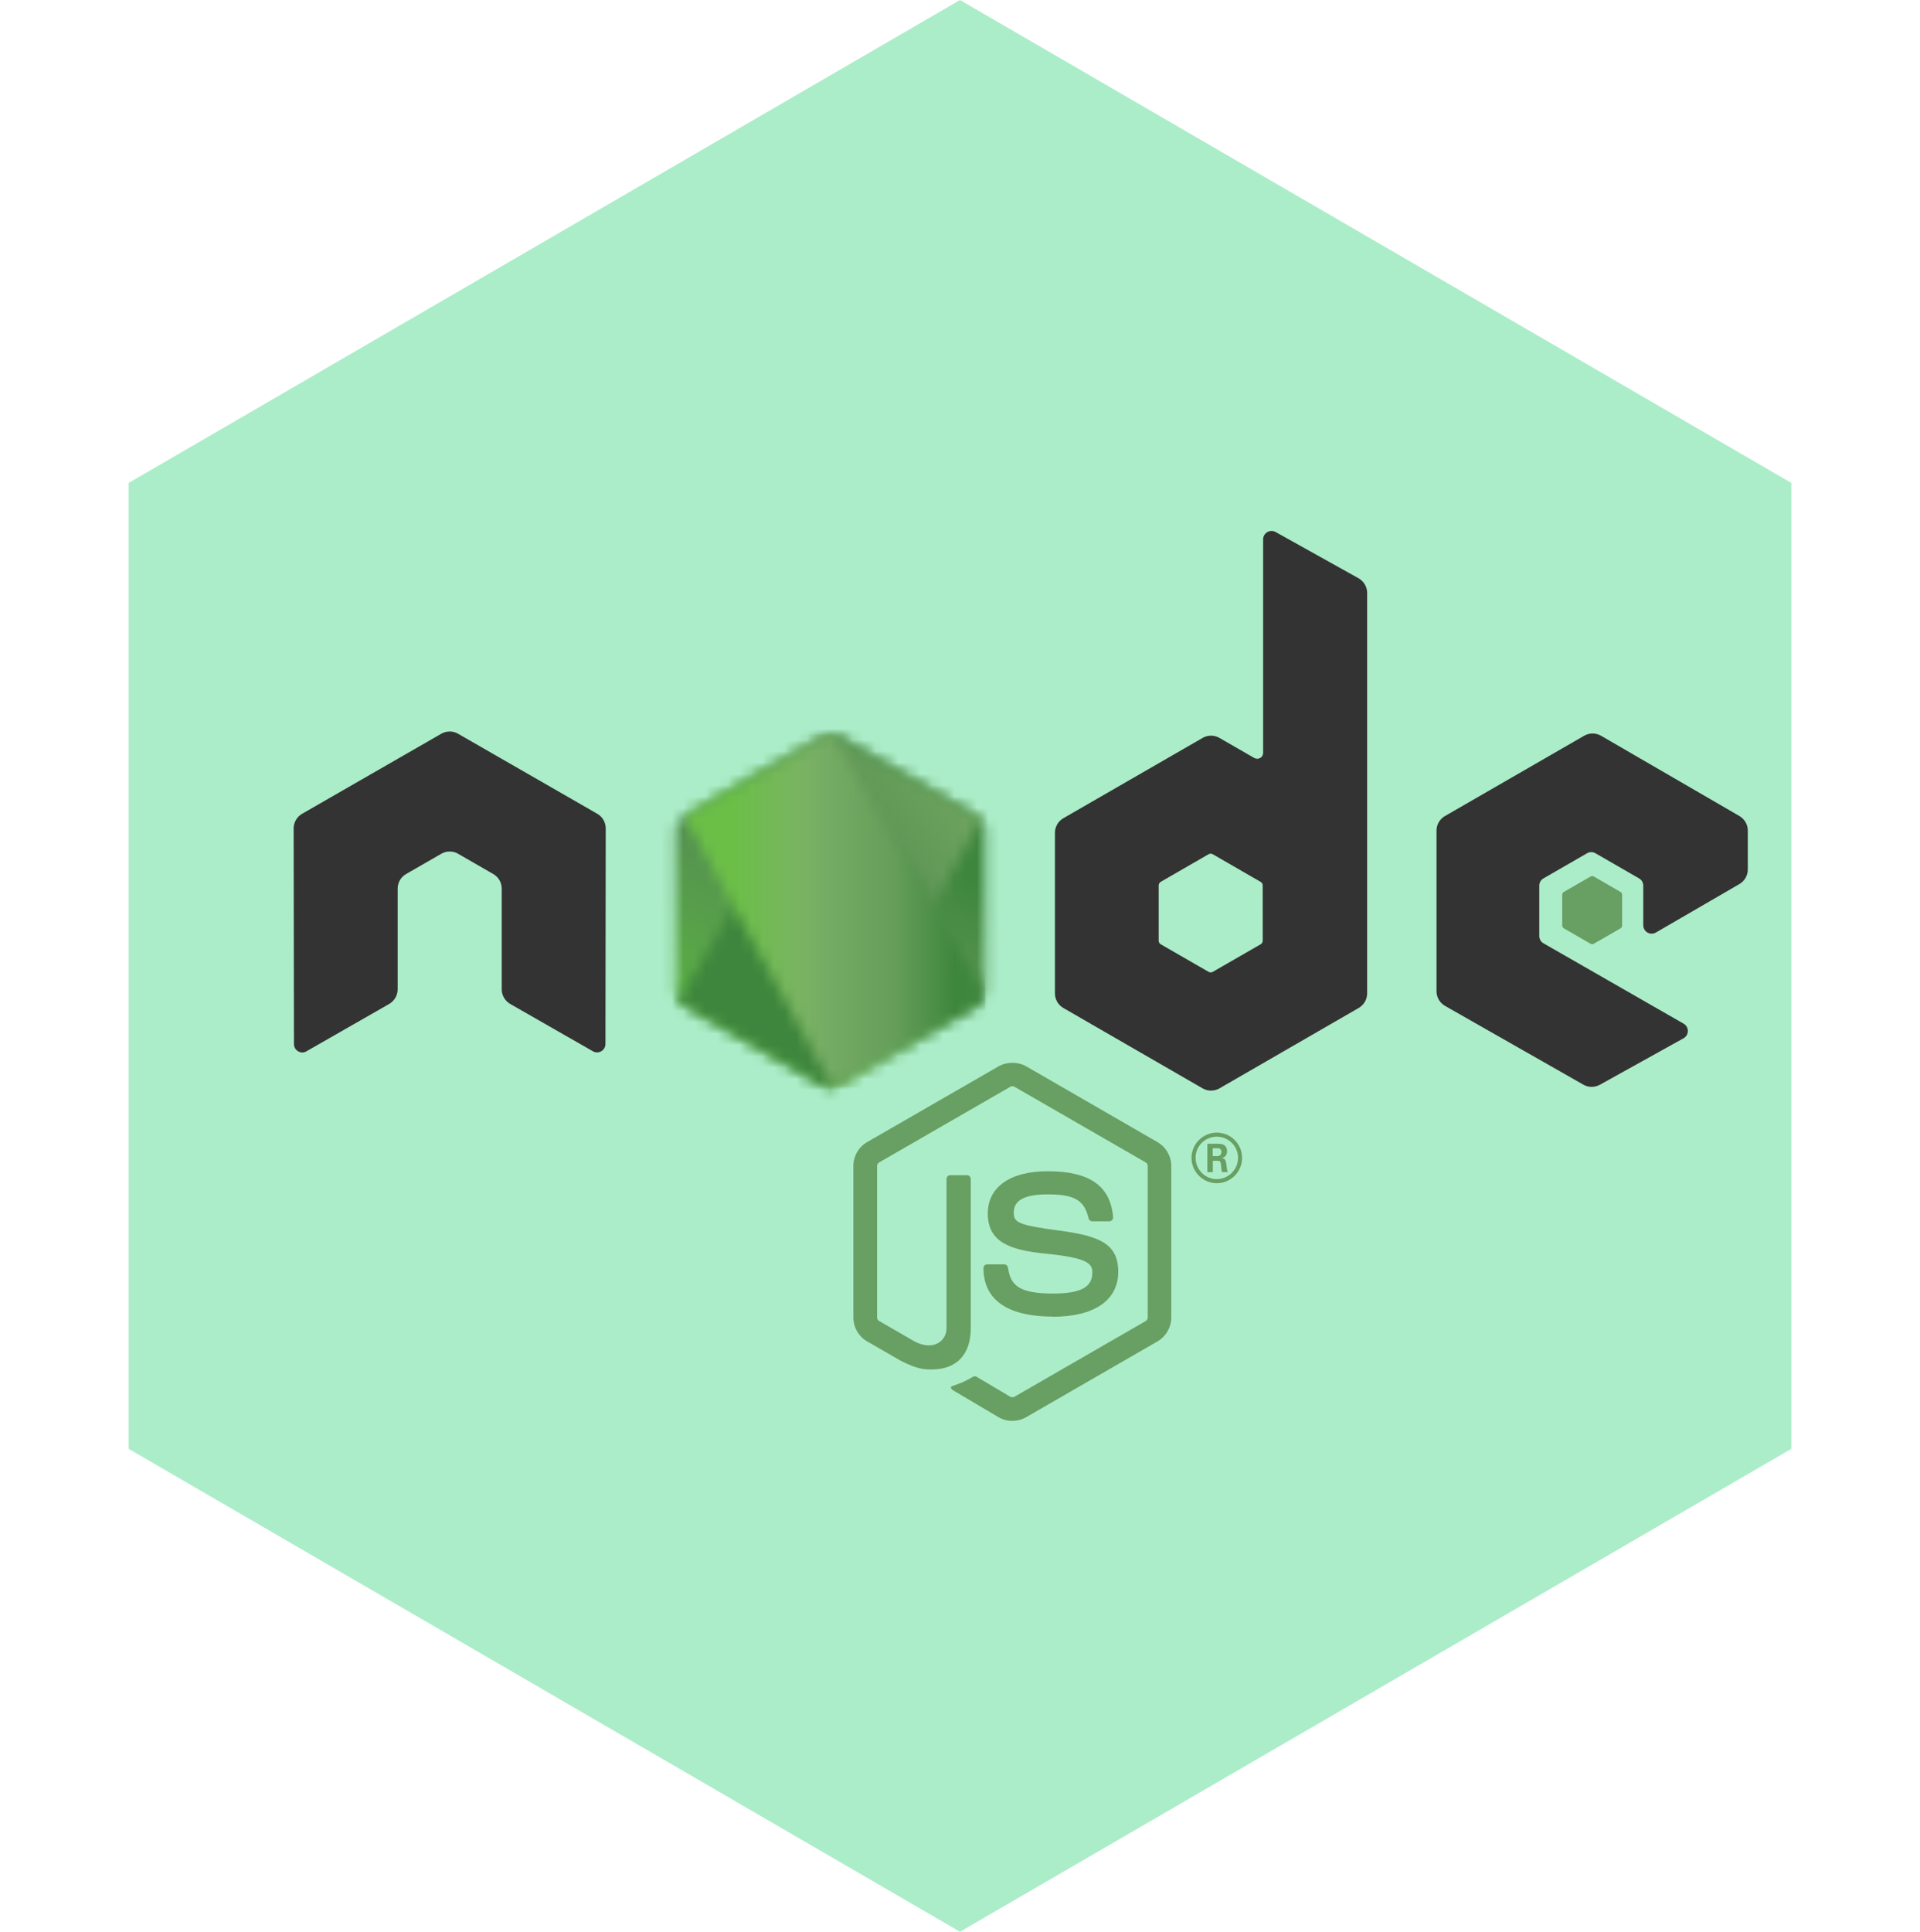 <svg width="170" height="171" viewBox="0 0 170 171" fill="none" xmlns="http://www.w3.org/2000/svg">
<path d="M85 0L158.612 42.75V128.25L85 171L11.388 128.25V42.75L85 0Z" fill="#ACEDC9"/>
<g clip-path="url(#clip0_3534_1891)">
<path d="M89.638 125.779C89.213 125.779 88.791 125.668 88.418 125.454L84.537 123.158C83.957 122.834 84.24 122.719 84.431 122.653C85.204 122.383 85.361 122.322 86.186 121.854C86.273 121.804 86.386 121.822 86.475 121.874L89.457 123.642C89.565 123.7 89.718 123.7 89.817 123.642L101.445 116.937C101.553 116.876 101.623 116.751 101.623 116.623V103.218C101.623 103.084 101.553 102.965 101.443 102.898L89.82 96.199C89.712 96.135 89.57 96.135 89.462 96.199L77.841 102.898C77.729 102.962 77.657 103.087 77.657 103.215V116.62C77.657 116.748 77.727 116.87 77.838 116.931L81.022 118.769C82.75 119.632 83.807 118.614 83.807 117.591V104.361C83.807 104.172 83.955 104.026 84.145 104.026H85.617C85.801 104.026 85.952 104.172 85.952 104.361V117.597C85.952 119.9 84.695 121.223 82.509 121.223C81.837 121.223 81.307 121.223 79.828 120.496L76.778 118.74C76.024 118.303 75.558 117.489 75.558 116.62V103.215C75.558 102.343 76.024 101.529 76.778 101.098L88.417 94.39C89.154 93.974 90.132 93.974 90.862 94.39L102.487 101.101C103.238 101.534 103.706 102.346 103.706 103.218V116.623C103.706 117.492 103.238 118.303 102.487 118.74L90.862 125.448C90.49 125.663 90.067 125.773 89.637 125.773" fill="#689F63"/>
<path d="M93.229 116.543C88.142 116.543 87.075 114.21 87.075 112.253C87.075 112.067 87.225 111.919 87.412 111.919H88.914C89.08 111.919 89.219 112.039 89.246 112.203C89.472 113.732 90.148 114.503 93.224 114.503C95.675 114.503 96.717 113.95 96.717 112.652C96.717 111.904 96.42 111.349 92.613 110.977C89.429 110.663 87.461 109.962 87.461 107.418C87.461 105.074 89.441 103.678 92.756 103.678C96.478 103.678 98.323 104.969 98.556 107.743C98.565 107.839 98.53 107.932 98.466 108.002C98.402 108.069 98.312 108.11 98.219 108.11H96.708C96.551 108.11 96.414 107.999 96.382 107.848C96.018 106.24 95.139 105.725 92.75 105.725C90.075 105.725 89.764 106.656 89.764 107.354C89.764 108.2 90.13 108.447 93.739 108.924C97.314 109.398 99.01 110.067 99.01 112.576C99.01 115.106 96.897 116.557 93.213 116.557M107.375 102.341H107.765C108.085 102.341 108.146 102.117 108.146 101.986C108.146 101.643 107.911 101.643 107.78 101.643H107.378L107.375 102.341ZM106.901 101.242H107.765C108.062 101.242 108.644 101.242 108.644 101.905C108.644 102.367 108.347 102.463 108.17 102.521C108.516 102.544 108.539 102.771 108.586 103.091C108.609 103.292 108.647 103.638 108.717 103.754H108.184C108.17 103.638 108.088 102.998 108.088 102.963C108.053 102.821 108.004 102.751 107.826 102.751H107.387V103.757H106.901V101.242ZM105.862 102.492C105.862 103.533 106.703 104.376 107.736 104.376C108.778 104.376 109.619 103.515 109.619 102.492C109.619 101.448 108.766 100.619 107.733 100.619C106.714 100.619 105.859 101.436 105.859 102.489M109.98 102.498C109.98 103.731 108.97 104.737 107.739 104.737C106.517 104.737 105.498 103.742 105.498 102.498C105.498 101.23 106.54 100.259 107.739 100.259C108.947 100.259 109.977 101.233 109.977 102.498" fill="#689F63"/>
<path fill-rule="evenodd" clip-rule="evenodd" d="M53.632 73.33C53.632 72.795 53.349 72.303 52.887 72.037L40.559 64.951C40.351 64.829 40.118 64.765 39.882 64.756H39.754C39.518 64.765 39.285 64.829 39.073 64.951L26.746 72.037C26.287 72.305 26 72.796 26 73.331L26.027 92.418C26.027 92.682 26.164 92.929 26.397 93.06C26.624 93.2 26.909 93.2 27.136 93.06L34.465 88.867C34.928 88.592 35.21 88.106 35.21 87.576V78.66C35.21 78.127 35.492 77.636 35.953 77.371L39.074 75.576C39.305 75.442 39.56 75.376 39.819 75.376C40.074 75.376 40.334 75.442 40.559 75.576L43.678 77.371C44.139 77.635 44.423 78.127 44.423 78.659V87.575C44.423 88.104 44.709 88.593 45.169 88.866L52.493 93.056C52.723 93.193 53.01 93.193 53.239 93.056C53.464 92.925 53.608 92.678 53.608 92.413L53.632 73.33ZM111.804 83.267C111.804 83.4 111.733 83.523 111.617 83.589L107.383 86.027C107.268 86.093 107.126 86.093 107.011 86.027L102.777 83.589C102.66 83.523 102.59 83.4 102.59 83.267V78.383C102.59 78.25 102.66 78.127 102.774 78.061L107.006 75.618C107.122 75.551 107.265 75.551 107.381 75.618L111.616 78.061C111.732 78.127 111.802 78.25 111.802 78.383L111.804 83.267ZM112.947 47.094C112.716 46.966 112.435 46.969 112.207 47.102C111.98 47.236 111.84 47.48 111.84 47.745V66.645C111.84 66.831 111.741 67.003 111.579 67.096C111.419 67.189 111.22 67.189 111.058 67.096L107.97 65.319C107.511 65.053 106.944 65.053 106.483 65.319L94.151 72.429C93.69 72.694 93.406 73.185 93.406 73.714V87.939C93.406 88.471 93.69 88.96 94.151 89.227L106.483 96.343C106.943 96.607 107.51 96.607 107.972 96.343L120.304 89.224C120.764 88.957 121.049 88.468 121.049 87.936V52.485C121.049 51.945 120.755 51.449 120.283 51.185L112.947 47.094ZM154.013 78.255C154.471 77.989 154.753 77.498 154.753 76.969V73.522C154.753 72.991 154.471 72.502 154.012 72.235L141.758 65.128C141.296 64.861 140.728 64.861 140.265 65.128L127.936 72.238C127.474 72.505 127.191 72.994 127.191 73.526V87.745C127.191 88.28 127.479 88.774 127.942 89.039L140.193 96.014C140.644 96.273 141.197 96.276 141.654 96.023L149.064 91.909C149.297 91.778 149.445 91.531 149.445 91.263C149.445 90.996 149.303 90.746 149.07 90.615L136.665 83.502C136.432 83.372 136.29 83.124 136.29 82.86V78.399C136.29 78.133 136.429 77.888 136.662 77.755L140.521 75.531C140.751 75.397 141.034 75.397 141.264 75.531L145.126 77.755C145.356 77.886 145.498 78.133 145.498 78.398V81.904C145.498 82.169 145.641 82.416 145.871 82.55C146.101 82.681 146.386 82.681 146.616 82.547L154.013 78.255Z" fill="#333333"/>
<path fill-rule="evenodd" clip-rule="evenodd" d="M140.831 77.589C140.919 77.538 141.028 77.538 141.117 77.589L143.483 78.953C143.571 79.004 143.625 79.099 143.625 79.2V81.931C143.625 82.032 143.571 82.127 143.483 82.178L141.117 83.542C141.028 83.593 140.919 83.593 140.831 83.542L138.467 82.178C138.376 82.127 138.321 82.032 138.321 81.931V79.2C138.321 79.099 138.373 79.004 138.464 78.953L140.831 77.589Z" fill="#689F63"/>
<mask id="mask0_3534_1891" style="mask-type:luminance" maskUnits="userSpaceOnUse" x="59" y="65" width="29" height="32">
<path d="M72.779 65.199L60.517 72.27C60.058 72.535 59.776 73.023 59.776 73.551V87.703C59.776 88.231 60.058 88.719 60.517 88.984L72.78 96.06C73.239 96.324 73.804 96.324 74.261 96.06L86.522 88.984C86.979 88.719 87.262 88.231 87.262 87.703V73.551C87.262 73.023 86.979 72.535 86.519 72.27L74.26 65.199C74.03 65.067 73.774 65.001 73.518 65.001C73.262 65.001 73.006 65.067 72.776 65.199" fill="white"/>
</mask>
<g mask="url(#mask0_3534_1891)">
<path d="M99.653 71.07L65.101 54.149L47.384 90.256L81.936 107.177L99.653 71.07Z" fill="url(#paint0_linear_3534_1891)"/>
</g>
<mask id="mask1_3534_1891" style="mask-type:luminance" maskUnits="userSpaceOnUse" x="60" y="65" width="27" height="32">
<path d="M60.08 88.601C60.197 88.753 60.344 88.885 60.517 88.984L71.035 95.054L72.787 96.06C73.049 96.211 73.348 96.275 73.641 96.253C73.739 96.245 73.837 96.227 73.932 96.2L86.865 72.543C86.766 72.435 86.65 72.345 86.52 72.269L78.492 67.637L74.247 65.198C74.127 65.128 73.996 65.078 73.863 65.043L60.08 88.601Z" fill="white"/>
</mask>
<g mask="url(#mask1_3534_1891)">
<path d="M45.141 76.074L69.538 109.064L101.804 85.247L77.405 52.259L45.141 76.074Z" fill="url(#paint1_linear_3534_1891)"/>
</g>
<mask id="mask2_3534_1891" style="mask-type:luminance" maskUnits="userSpaceOnUse" x="60" y="65" width="28" height="32">
<path d="M73.372 65.01C73.166 65.03 72.965 65.094 72.779 65.2L60.552 72.25L73.737 96.242C73.92 96.216 74.101 96.155 74.264 96.06L86.526 88.984C86.904 88.765 87.163 88.394 87.242 87.973L73.801 65.034C73.702 65.015 73.603 65.004 73.501 65.004C73.461 65.004 73.42 65.006 73.379 65.01" fill="white"/>
</mask>
<g mask="url(#mask2_3534_1891)">
<path d="M60.552 65.004V96.242H87.237V65.004H60.552Z" fill="url(#paint2_linear_3534_1891)"/>
</g>
</g>
<defs>
<linearGradient id="paint0_linear_3534_1891" x1="82.367" y1="62.583" x2="64.678" y2="98.701" gradientUnits="userSpaceOnUse">
<stop offset="0.3" stop-color="#3E863D"/>
<stop offset="0.5" stop-color="#55934F"/>
<stop offset="0.8" stop-color="#5AAD45"/>
</linearGradient>
<linearGradient id="paint1_linear_3534_1891" x1="57.486" y1="92.758" x2="89.731" y2="68.91" gradientUnits="userSpaceOnUse">
<stop offset="0.57" stop-color="#3E863D"/>
<stop offset="0.72" stop-color="#619857"/>
<stop offset="1" stop-color="#76AC64"/>
</linearGradient>
<linearGradient id="paint2_linear_3534_1891" x1="60.561" y1="80.624" x2="87.242" y2="80.624" gradientUnits="userSpaceOnUse">
<stop offset="0.16" stop-color="#6BBF47"/>
<stop offset="0.38" stop-color="#79B461"/>
<stop offset="0.47" stop-color="#75AC64"/>
<stop offset="0.7" stop-color="#659E5A"/>
<stop offset="0.9" stop-color="#3E863D"/>
</linearGradient>
<clipPath id="clip0_3534_1891">
<rect width="128.753" height="78.779" fill="white" transform="translate(26 47)"/>
</clipPath>
</defs>
</svg>

